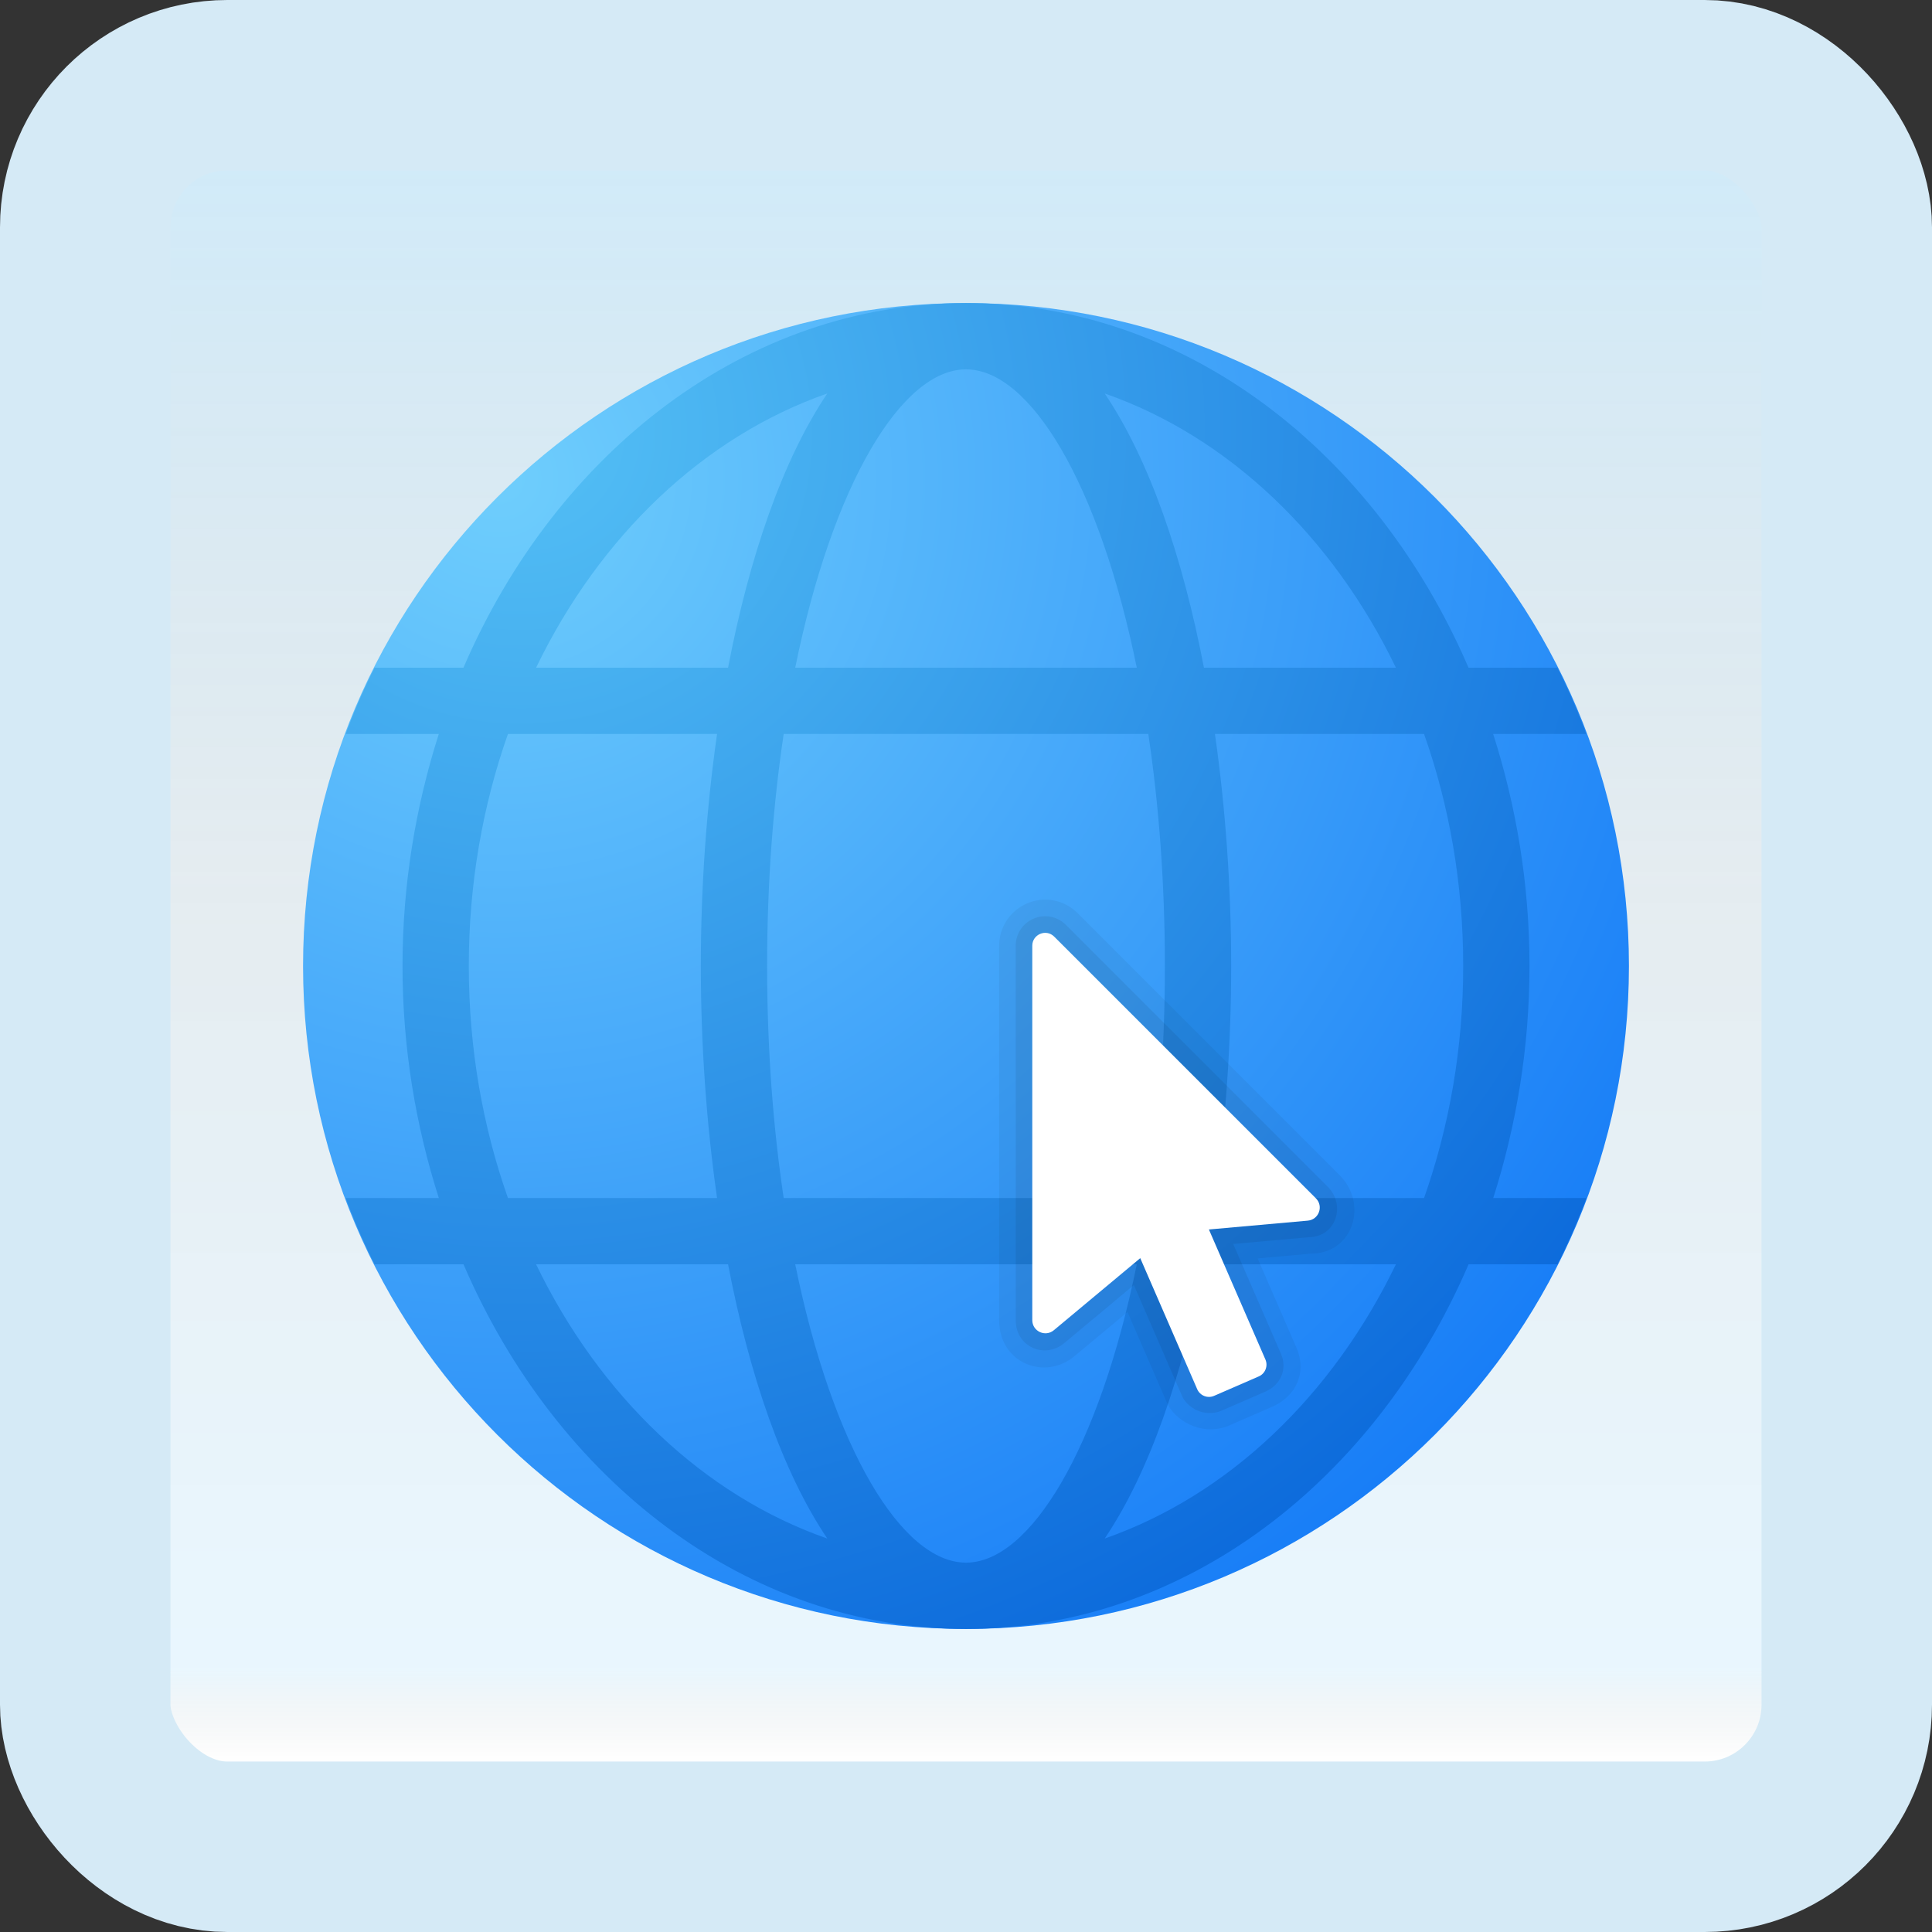 <svg width="170" height="170" viewBox="0 0 170 170" fill="none" xmlns="http://www.w3.org/2000/svg">
<rect x="0" y="0" width="170" height="170" fill="#333333" stroke="none"/>
<g id="internet">
<rect x="7.5" y="7.5" width="155" height="155" rx="12.5" fill="white"/>
<rect x="7.5" y="7.5" width="155" height="155" rx="12.5" fill="url(#paint0_linear_1_817)" fill-opacity="0.2"/>
<path id="Vector" d="M143.333 85C143.333 117.215 117.215 143.334 85 143.334C52.785 143.334 26.667 117.215 26.667 85C26.667 52.786 52.785 26.667 85 26.667C117.215 26.667 143.333 52.786 143.333 85Z" fill="url(#paint1_radial_1_817)"/>
<path id="Vector_2" d="M134.583 85C134.583 77.811 133.42 70.948 131.387 64.584H139.585C138.839 62.586 137.993 60.637 137.039 58.75H129.217C121.035 39.748 104.311 26.667 85 26.667C65.689 26.667 48.965 39.748 40.78 58.75H32.958C32.004 60.637 31.161 62.586 30.412 64.584H38.61C36.58 70.948 35.417 77.811 35.417 85C35.417 92.19 36.58 99.053 38.613 105.417H30.415C31.161 107.415 32.007 109.363 32.961 111.25H40.783C48.968 130.252 65.692 143.334 85.003 143.334C104.314 143.334 121.038 130.252 129.223 111.25H137.045C137.999 109.363 138.842 107.415 139.591 105.417H131.393C133.42 99.053 134.583 92.19 134.583 85ZM128.75 85C128.75 92.237 127.522 99.137 125.305 105.417H106.904C107.846 98.808 108.333 91.855 108.333 85C108.333 78.146 107.849 71.193 106.904 64.584H125.305C127.522 70.863 128.75 77.764 128.75 85ZM85 137.5C79.353 137.5 73.272 127.452 69.973 111.25H100.027C96.728 127.452 90.647 137.5 85 137.5ZM68.958 105.417C68.04 99.254 67.5 92.406 67.5 85C67.5 77.595 68.04 70.747 68.958 64.584H101.042C101.96 70.747 102.5 77.595 102.5 85C102.5 92.406 101.96 99.254 101.042 105.417H68.958ZM85 32.5C90.647 32.5 96.728 42.548 100.027 58.75H69.973C73.272 42.548 79.353 32.5 85 32.5ZM122.829 58.75H105.936C104.072 49.038 101.144 40.457 97.203 34.621C108.106 38.43 117.241 47.194 122.829 58.75ZM72.797 34.621C68.859 40.46 65.928 49.038 64.064 58.75H47.171C52.759 47.194 61.894 38.43 72.797 34.621ZM41.25 85C41.25 77.764 42.478 70.863 44.695 64.584H63.096C62.151 71.193 61.667 78.146 61.667 85C61.667 91.855 62.151 98.808 63.096 105.417H44.695C42.478 99.137 41.25 92.237 41.25 85ZM47.171 111.25H64.064C65.928 120.963 68.856 129.544 72.797 135.38C61.894 131.571 52.759 122.806 47.171 111.25ZM97.203 135.38C101.141 129.541 104.072 120.963 105.936 111.25H122.829C117.241 122.806 108.106 131.571 97.203 135.38Z" fill="url(#paint2_radial_1_817)"/>
<path id="Vector_3" opacity="0.05" d="M117.853 103.381L94.826 80.354C93.639 79.169 91.88 78.828 90.364 79.499C88.876 80.138 87.917 81.596 87.917 83.215V116.167C87.917 119.971 91.98 121.531 94.593 119.291L99.21 115.444L102.672 123.407C103.337 124.923 105.609 126.385 107.998 125.498L111.921 123.792C113.983 122.917 115.094 120.773 114.024 118.466L110.664 110.731L115.336 110.311C119.058 110.311 120.437 105.942 117.853 103.381Z" fill="black"/>
<path id="Vector_4" opacity="0.07" d="M116.821 104.411L93.794 81.383C93.018 80.611 91.898 80.421 90.938 80.838C90.005 81.243 89.375 82.156 89.375 83.212V116.165C89.375 118.556 91.977 119.604 93.66 118.169L99.77 113.073L104.005 122.821C104.46 123.865 105.93 124.725 107.412 124.159L111.337 122.453C112.656 121.89 113.341 120.487 112.682 119.046L108.514 109.459L115.202 108.861C117.556 108.815 118.46 106.038 116.821 104.411Z" fill="black"/>
<path id="Vector_5" d="M115.788 105.443L92.761 82.416C92.4 82.054 91.91 82.007 91.513 82.179C91.131 82.346 90.833 82.719 90.833 83.215V116.164C90.833 117.141 91.974 117.675 92.726 117.051L100.333 110.707L105.344 122.237C105.592 122.808 106.26 123.071 106.831 122.823L110.76 121.114C111.332 120.866 111.594 120.198 111.346 119.626L106.373 108.184L115.077 107.406C116.051 107.318 116.483 106.134 115.788 105.443Z" fill="white"/>
<rect x="7.5" y="7.5" width="155" height="155" rx="12.5" stroke="#D5EAF6" stroke-width="15"/>
</g>
<defs>
<linearGradient id="paint0_linear_1_817" x1="85" y1="15" x2="85" y2="155" gradientUnits="userSpaceOnUse">
<stop stop-color="#199AE0"/>
<stop offset="0.472" stop-color="#0D5176" stop-opacity="0.528"/>
<stop offset="0.941" stop-color="#12A6F7" stop-opacity="0.465"/>
<stop offset="1" stop-opacity="0"/>
</linearGradient>
<radialGradient id="paint1_radial_1_817" cx="0" cy="0" r="1" gradientUnits="userSpaceOnUse" gradientTransform="translate(44.347 42.528) scale(119.338)">
<stop stop-color="#6FCEFC"/>
<stop offset="1" stop-color="#167CF7"/>
</radialGradient>
<radialGradient id="paint2_radial_1_817" cx="0" cy="0" r="1" gradientUnits="userSpaceOnUse" gradientTransform="translate(46.197 38.48) scale(119.344 119.344)">
<stop offset="0.001" stop-color="#54C0F5"/>
<stop offset="0.998" stop-color="#0B69DB"/>
</radialGradient>
</defs>
</svg>

